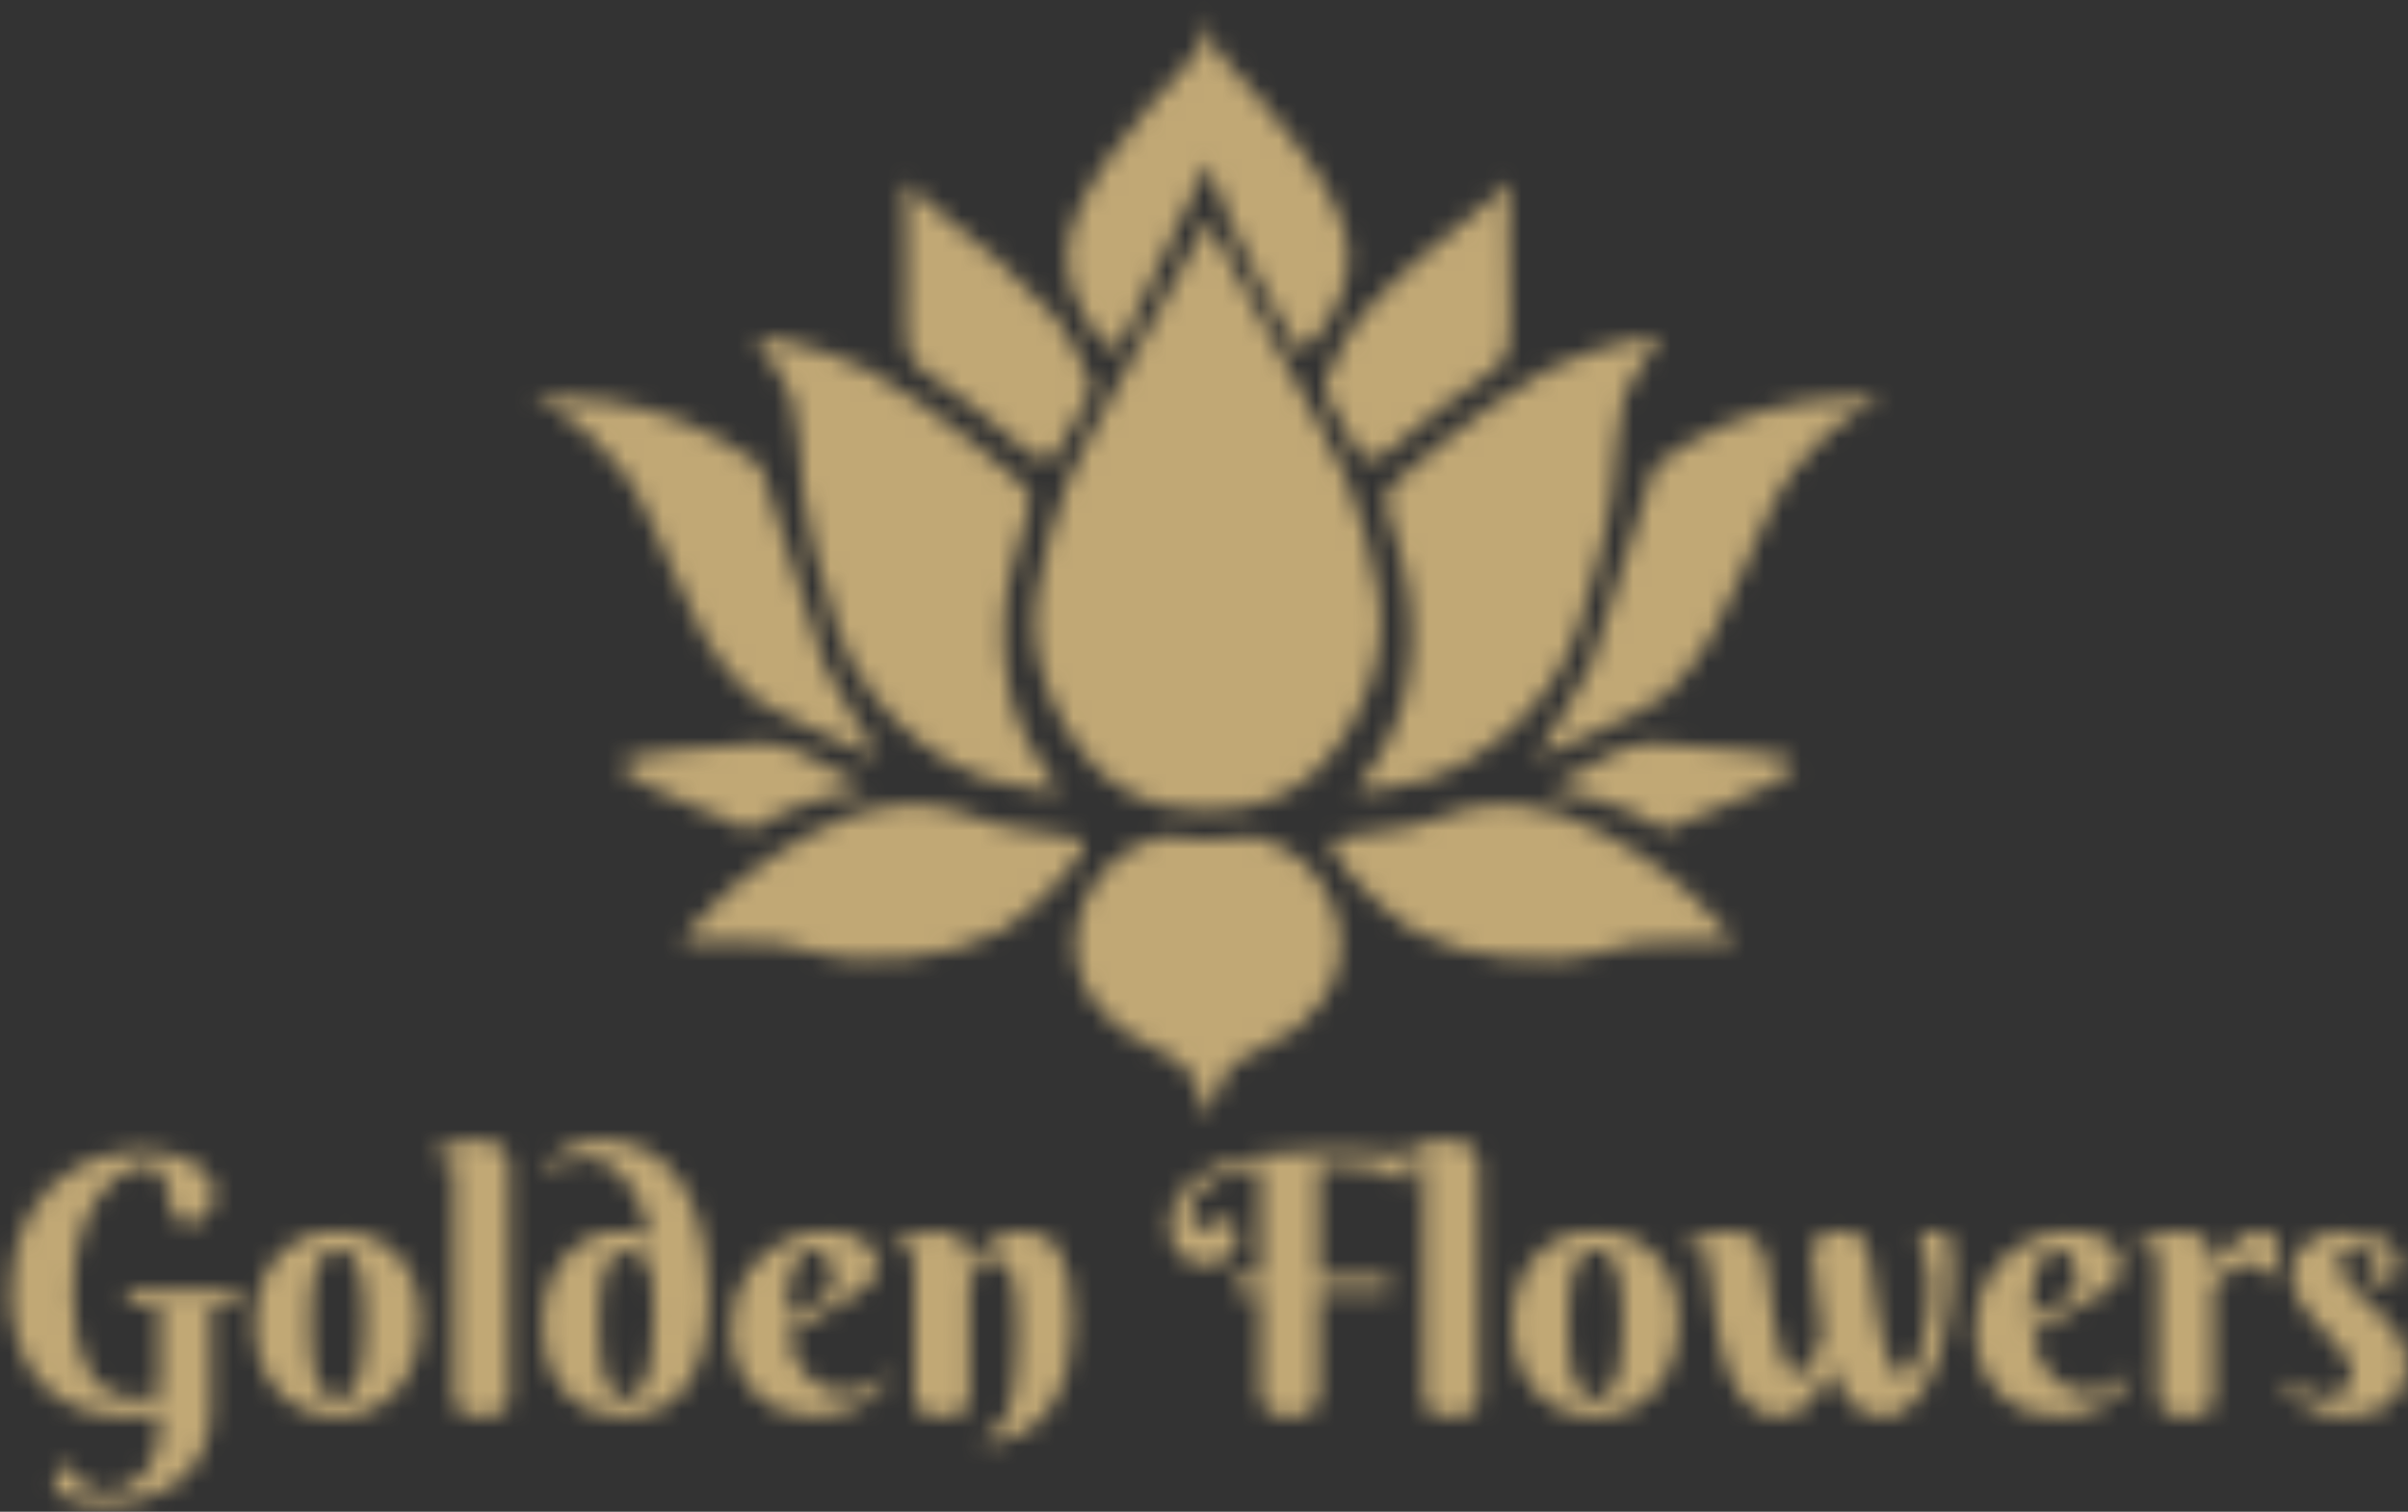 <svg width="129" height="81" viewBox="0 0 129 81" fill="none" xmlns="http://www.w3.org/2000/svg">
<rect x="0" y="0" width="129" height="81" fill="#333333" stroke="none"/>
<mask id="mask0_501_8220" style="mask-type:alpha" maskUnits="userSpaceOnUse" x="0" y="0" width="129" height="81">
<path d="M12.675 69.943H11.296V75.484C11.296 76.34 11.149 77.086 10.855 77.722C10.562 78.364 10.15 78.895 9.62 79.317C9.096 79.745 8.474 80.063 7.752 80.27C7.031 80.484 6.245 80.591 5.396 80.591C5.07 80.591 4.757 80.563 4.457 80.507C4.157 80.456 3.892 80.384 3.662 80.289C3.432 80.195 3.247 80.082 3.107 79.95C2.973 79.824 2.905 79.682 2.905 79.525C2.905 79.412 2.921 79.295 2.953 79.175C2.985 79.062 3.033 78.958 3.097 78.864C3.161 78.77 3.238 78.691 3.327 78.628C3.423 78.571 3.528 78.543 3.643 78.543C3.72 78.543 3.783 78.578 3.835 78.647C3.886 78.716 3.94 78.801 3.997 78.902C4.055 79.002 4.122 79.113 4.199 79.232C4.275 79.358 4.371 79.471 4.486 79.572C4.601 79.673 4.741 79.758 4.907 79.827C5.073 79.896 5.281 79.931 5.53 79.931C6.022 79.931 6.456 79.843 6.833 79.666C7.209 79.49 7.522 79.242 7.771 78.921C8.027 78.606 8.218 78.225 8.346 77.778C8.48 77.338 8.547 76.85 8.547 76.315V75.739C8.279 75.796 8.008 75.837 7.733 75.862C7.465 75.894 7.161 75.909 6.823 75.909C5.955 75.909 5.14 75.78 4.381 75.522C3.621 75.258 2.957 74.852 2.388 74.305C1.826 73.757 1.383 73.058 1.057 72.209C0.731 71.359 0.568 70.346 0.568 69.169C0.568 68.351 0.658 67.596 0.837 66.904C1.015 66.211 1.264 65.588 1.584 65.035C1.903 64.475 2.28 63.984 2.714 63.562C3.155 63.14 3.63 62.788 4.141 62.505C4.658 62.221 5.201 62.008 5.769 61.863C6.344 61.718 6.925 61.646 7.513 61.646C8.068 61.646 8.585 61.699 9.064 61.806C9.543 61.907 9.958 62.058 10.309 62.259C10.667 62.454 10.948 62.7 11.152 62.996C11.357 63.285 11.459 63.615 11.459 63.987C11.459 64.157 11.427 64.336 11.363 64.525C11.306 64.707 11.219 64.877 11.104 65.035C10.99 65.186 10.843 65.311 10.664 65.412C10.492 65.507 10.29 65.554 10.06 65.554C9.786 65.554 9.582 65.478 9.447 65.327C9.32 65.17 9.221 64.978 9.151 64.751C9.087 64.525 9.039 64.276 9.007 64.006C8.975 63.735 8.921 63.486 8.844 63.26C8.767 63.033 8.649 62.844 8.49 62.694C8.336 62.536 8.11 62.458 7.81 62.458C7.586 62.458 7.334 62.511 7.053 62.618C6.772 62.725 6.488 62.895 6.2 63.128C5.913 63.354 5.629 63.647 5.348 64.006C5.073 64.358 4.828 64.783 4.61 65.28C4.4 65.777 4.227 66.35 4.093 66.998C3.965 67.64 3.902 68.364 3.902 69.169C3.902 70.063 3.959 70.828 4.074 71.463C4.189 72.093 4.339 72.621 4.524 73.049C4.716 73.471 4.933 73.807 5.176 74.059C5.425 74.305 5.68 74.49 5.942 74.616C6.204 74.742 6.462 74.824 6.718 74.862C6.979 74.893 7.219 74.909 7.436 74.909C7.66 74.909 7.864 74.893 8.049 74.862C8.234 74.824 8.4 74.773 8.547 74.71V69.943H6.861V69.103H12.675V69.943Z" fill="black"/>
<path d="M13.643 70.925C13.643 70.101 13.764 69.38 14.007 68.763C14.249 68.14 14.572 67.621 14.974 67.206C15.383 66.79 15.855 66.479 16.392 66.271C16.928 66.064 17.49 65.96 18.078 65.96C18.665 65.96 19.227 66.057 19.763 66.252C20.3 66.441 20.769 66.734 21.171 67.13C21.58 67.527 21.906 68.03 22.148 68.641C22.391 69.245 22.512 69.962 22.512 70.793C22.512 71.617 22.391 72.347 22.148 72.983C21.906 73.619 21.58 74.153 21.171 74.588C20.769 75.022 20.3 75.352 19.763 75.579C19.227 75.799 18.665 75.909 18.078 75.909C17.49 75.909 16.928 75.805 16.392 75.598C15.855 75.384 15.383 75.069 14.974 74.654C14.572 74.239 14.249 73.719 14.007 73.096C13.764 72.473 13.643 71.749 13.643 70.925ZM19.533 70.831C19.533 70.327 19.514 69.843 19.476 69.377C19.444 68.905 19.377 68.486 19.275 68.121C19.173 67.756 19.026 67.467 18.834 67.253C18.643 67.033 18.39 66.922 18.078 66.922C17.765 66.922 17.512 67.039 17.321 67.272C17.129 67.498 16.982 67.8 16.88 68.178C16.778 68.549 16.711 68.974 16.679 69.452C16.647 69.931 16.631 70.422 16.631 70.925C16.631 71.428 16.647 71.922 16.679 72.407C16.711 72.885 16.778 73.313 16.88 73.691C16.982 74.069 17.129 74.374 17.321 74.607C17.512 74.833 17.765 74.946 18.078 74.946C18.39 74.946 18.643 74.827 18.834 74.588C19.026 74.349 19.173 74.034 19.275 73.644C19.377 73.254 19.444 72.813 19.476 72.322C19.514 71.831 19.533 71.334 19.533 70.831Z" fill="black"/>
<path d="M27.273 74.928C27.273 75.009 27.257 75.107 27.225 75.22C27.199 75.334 27.132 75.441 27.024 75.541C26.922 75.642 26.768 75.727 26.564 75.796C26.366 75.872 26.098 75.909 25.759 75.909C25.421 75.909 25.156 75.868 24.964 75.787C24.773 75.711 24.629 75.62 24.533 75.513C24.444 75.406 24.386 75.296 24.361 75.182C24.342 75.069 24.332 74.978 24.332 74.909V62.731C24.332 62.549 24.287 62.391 24.198 62.259C24.115 62.121 23.971 62.052 23.767 62.052C23.659 62.052 23.563 62.071 23.48 62.108C23.403 62.14 23.32 62.19 23.231 62.259L23.039 62.033C23.186 61.913 23.349 61.797 23.528 61.683C23.706 61.564 23.901 61.46 24.112 61.372C24.329 61.284 24.559 61.211 24.802 61.155C25.044 61.098 25.299 61.07 25.568 61.07C25.983 61.07 26.305 61.127 26.535 61.24C26.765 61.347 26.934 61.482 27.043 61.646C27.151 61.803 27.215 61.973 27.234 62.155C27.26 62.332 27.273 62.489 27.273 62.627V74.928Z" fill="black"/>
<path d="M35.012 70.632C35.012 70.563 35.012 70.425 35.012 70.217C35.012 70.003 35.006 69.761 34.993 69.49C34.98 69.213 34.958 68.921 34.926 68.612C34.894 68.304 34.843 68.018 34.773 67.753C34.619 67.558 34.447 67.385 34.255 67.234C34.07 67.077 33.831 66.998 33.537 66.998C33.039 66.998 32.672 67.319 32.435 67.961C32.206 68.603 32.091 69.597 32.091 70.944C32.091 71.535 32.116 72.077 32.167 72.568C32.225 73.058 32.308 73.48 32.416 73.832C32.531 74.185 32.675 74.459 32.847 74.654C33.026 74.849 33.237 74.946 33.479 74.946C34.501 74.946 35.012 73.508 35.012 70.632ZM34.897 66.479C34.776 65.85 34.606 65.264 34.389 64.723C34.172 64.175 33.91 63.704 33.604 63.307C33.304 62.911 32.959 62.599 32.569 62.373C32.186 62.146 31.771 62.033 31.324 62.033C31.069 62.033 30.836 62.064 30.625 62.127C30.421 62.19 30.242 62.266 30.089 62.354C29.935 62.435 29.808 62.517 29.706 62.599C29.61 62.675 29.54 62.731 29.495 62.769L29.246 62.439C29.399 62.243 29.584 62.061 29.801 61.891C30.025 61.721 30.267 61.576 30.529 61.457C30.791 61.337 31.066 61.243 31.353 61.174C31.647 61.104 31.937 61.07 32.225 61.07C33.17 61.07 34 61.274 34.715 61.683C35.43 62.086 36.027 62.659 36.506 63.401C36.985 64.144 37.346 65.041 37.589 66.092C37.831 67.143 37.953 68.31 37.953 69.594C37.953 70.632 37.844 71.545 37.627 72.332C37.416 73.118 37.113 73.779 36.717 74.314C36.321 74.843 35.839 75.242 35.271 75.513C34.709 75.777 34.073 75.909 33.364 75.909C32.873 75.909 32.371 75.824 31.861 75.654C31.356 75.478 30.896 75.195 30.481 74.805C30.073 74.415 29.738 73.905 29.476 73.276C29.214 72.64 29.083 71.863 29.083 70.944C29.083 70.151 29.195 69.446 29.418 68.829C29.648 68.213 29.955 67.694 30.338 67.272C30.721 66.844 31.165 66.52 31.669 66.299C32.174 66.073 32.707 65.96 33.269 65.96C33.486 65.96 33.681 65.979 33.853 66.016C34.025 66.048 34.175 66.089 34.303 66.139C34.431 66.189 34.543 66.246 34.638 66.309C34.734 66.366 34.82 66.422 34.897 66.479Z" fill="black"/>
<path d="M42.263 71.425C42.263 71.627 42.291 71.847 42.349 72.086C42.413 72.319 42.502 72.555 42.617 72.794C42.732 73.033 42.873 73.263 43.039 73.483C43.211 73.697 43.406 73.889 43.623 74.059C43.846 74.229 44.092 74.364 44.36 74.465C44.629 74.566 44.922 74.616 45.242 74.616C45.465 74.616 45.673 74.591 45.864 74.54C46.056 74.49 46.234 74.421 46.401 74.333C46.567 74.245 46.726 74.144 46.88 74.031C47.033 73.911 47.186 73.785 47.339 73.653L47.579 73.88C47.432 74.075 47.243 74.289 47.014 74.522C46.784 74.754 46.506 74.975 46.18 75.182C45.855 75.384 45.475 75.554 45.04 75.692C44.606 75.824 44.111 75.89 43.556 75.89C43 75.89 42.458 75.793 41.928 75.598C41.404 75.396 40.938 75.097 40.529 74.701C40.12 74.305 39.791 73.811 39.542 73.219C39.3 72.627 39.178 71.935 39.178 71.142C39.178 70.57 39.252 70.044 39.399 69.566C39.546 69.087 39.744 68.656 39.993 68.272C40.248 67.889 40.542 67.552 40.874 67.262C41.212 66.973 41.567 66.734 41.937 66.545C42.307 66.35 42.684 66.205 43.067 66.111C43.457 66.01 43.83 65.96 44.188 65.96C44.66 65.96 45.072 66.01 45.424 66.111C45.775 66.211 46.065 66.347 46.295 66.517C46.532 66.687 46.707 66.885 46.822 67.111C46.937 67.332 46.994 67.564 46.994 67.81C46.994 68.106 46.908 68.373 46.736 68.612C46.563 68.845 46.334 69.05 46.046 69.226L42.263 71.425ZM44.188 69.509C44.271 69.459 44.338 69.412 44.389 69.368C44.447 69.317 44.491 69.26 44.523 69.198C44.555 69.128 44.578 69.046 44.59 68.952C44.609 68.851 44.619 68.729 44.619 68.584C44.619 68.427 44.6 68.254 44.562 68.065C44.53 67.87 44.472 67.687 44.389 67.517C44.306 67.347 44.201 67.206 44.073 67.093C43.945 66.979 43.792 66.922 43.613 66.922C43.383 66.922 43.185 66.992 43.019 67.13C42.86 67.262 42.726 67.435 42.617 67.649C42.515 67.863 42.432 68.109 42.368 68.386C42.311 68.656 42.266 68.93 42.234 69.207C42.202 69.484 42.183 69.751 42.176 70.009C42.17 70.261 42.167 70.475 42.167 70.651L44.188 69.509Z" fill="black"/>
<path d="M54.504 71.057C54.504 70.264 54.465 69.632 54.389 69.16C54.319 68.681 54.223 68.32 54.102 68.074C53.98 67.823 53.846 67.659 53.699 67.583C53.552 67.501 53.402 67.461 53.249 67.461C53.064 67.461 52.898 67.511 52.751 67.612C52.611 67.706 52.486 67.816 52.377 67.942C52.275 68.068 52.186 68.194 52.109 68.32C52.039 68.445 51.978 68.54 51.927 68.603V74.909C51.927 74.99 51.914 75.091 51.889 75.211C51.863 75.324 51.8 75.434 51.697 75.541C51.602 75.642 51.455 75.727 51.257 75.796C51.065 75.872 50.8 75.909 50.462 75.909C50.123 75.909 49.855 75.868 49.657 75.787C49.466 75.711 49.319 75.62 49.217 75.513C49.114 75.406 49.05 75.296 49.025 75.182C48.999 75.069 48.987 74.978 48.987 74.909V67.621C48.987 67.439 48.942 67.281 48.853 67.149C48.77 67.011 48.626 66.941 48.422 66.941C48.313 66.941 48.22 66.96 48.144 66.998C48.067 67.036 47.984 67.089 47.895 67.159L47.694 66.922C47.84 66.803 48.003 66.687 48.182 66.573C48.367 66.454 48.565 66.35 48.776 66.262C48.987 66.174 49.213 66.101 49.456 66.045C49.699 65.988 49.954 65.96 50.222 65.96C50.637 65.96 50.96 66.029 51.19 66.167C51.42 66.299 51.589 66.46 51.697 66.649C51.806 66.838 51.87 67.036 51.889 67.243C51.914 67.445 51.927 67.615 51.927 67.753C52.163 67.42 52.432 67.121 52.732 66.856C52.853 66.743 52.987 66.633 53.134 66.526C53.287 66.419 53.447 66.325 53.613 66.243C53.785 66.155 53.964 66.085 54.149 66.035C54.341 65.985 54.536 65.96 54.734 65.96C55.168 65.96 55.551 66.041 55.883 66.205C56.221 66.369 56.506 66.642 56.736 67.026C56.965 67.41 57.141 67.92 57.262 68.556C57.384 69.185 57.444 69.969 57.444 70.906C57.444 71.819 57.361 72.612 57.195 73.285C57.029 73.958 56.812 74.531 56.544 75.003C56.276 75.475 55.972 75.859 55.634 76.155C55.296 76.457 54.954 76.693 54.609 76.863C54.264 77.033 53.932 77.149 53.613 77.212C53.3 77.281 53.029 77.319 52.799 77.325L52.694 76.938C52.885 76.894 53.061 76.825 53.22 76.731C53.386 76.636 53.536 76.498 53.67 76.315C53.805 76.133 53.923 75.903 54.025 75.626C54.127 75.343 54.213 74.99 54.283 74.569C54.36 74.147 54.414 73.65 54.446 73.077C54.485 72.498 54.504 71.825 54.504 71.057Z" fill="black"/>
<path d="M74.446 69.264H70.662V74.522C70.662 75.006 70.531 75.359 70.27 75.579C70.014 75.799 69.622 75.909 69.092 75.909C68.555 75.909 68.159 75.799 67.904 75.579C67.648 75.359 67.521 75.006 67.521 74.522V69.264H66.026V68.433H67.521V62.495C67.316 62.514 67.08 62.552 66.812 62.608C66.55 62.659 66.279 62.734 65.998 62.835C65.723 62.929 65.452 63.043 65.184 63.175C64.915 63.307 64.676 63.461 64.465 63.638C64.254 63.814 64.082 64.012 63.948 64.232C63.82 64.446 63.756 64.679 63.756 64.931C63.756 65.132 63.782 65.293 63.833 65.412C63.891 65.532 63.954 65.623 64.025 65.686C64.095 65.743 64.165 65.78 64.235 65.799C64.312 65.812 64.366 65.818 64.398 65.818C64.558 65.818 64.689 65.793 64.791 65.743C64.893 65.686 64.986 65.629 65.069 65.573C65.152 65.51 65.228 65.453 65.299 65.403C65.375 65.346 65.461 65.318 65.557 65.318C65.634 65.318 65.714 65.337 65.797 65.374C65.886 65.406 65.966 65.459 66.036 65.535C66.113 65.61 66.177 65.711 66.228 65.837C66.279 65.957 66.304 66.104 66.304 66.281C66.304 66.532 66.253 66.753 66.151 66.941C66.055 67.124 65.927 67.275 65.768 67.394C65.615 67.514 65.436 67.605 65.231 67.668C65.034 67.725 64.836 67.753 64.638 67.753C64.331 67.753 64.053 67.703 63.804 67.602C63.562 67.495 63.354 67.35 63.182 67.168C63.009 66.986 62.878 66.775 62.789 66.535C62.7 66.29 62.655 66.026 62.655 65.743C62.655 65.006 62.859 64.38 63.268 63.864C63.683 63.348 64.248 62.926 64.963 62.599C65.678 62.266 66.512 62.023 67.463 61.872C68.415 61.721 69.433 61.646 70.519 61.646C70.959 61.646 71.419 61.652 71.898 61.664C72.377 61.671 72.827 61.683 73.249 61.702C73.676 61.721 74.053 61.743 74.379 61.768C74.704 61.794 74.934 61.822 75.068 61.853C75.196 61.885 75.298 61.919 75.375 61.957C75.452 61.995 75.509 62.039 75.547 62.089C75.586 62.14 75.611 62.2 75.624 62.269C75.637 62.332 75.643 62.407 75.643 62.495C75.643 62.571 75.633 62.656 75.614 62.75C75.595 62.838 75.567 62.923 75.528 63.005C75.49 63.081 75.442 63.147 75.385 63.203C75.327 63.26 75.257 63.288 75.174 63.288C75.123 63.288 75.065 63.266 75.001 63.222C74.944 63.178 74.858 63.121 74.743 63.052C74.634 62.983 74.484 62.911 74.293 62.835C74.107 62.76 73.855 62.687 73.536 62.618C73.223 62.549 72.83 62.492 72.358 62.448C71.892 62.404 71.326 62.382 70.662 62.382V68.433H74.446V69.264Z" fill="black"/>
<path d="M79.225 74.928C79.225 75.009 79.209 75.107 79.177 75.22C79.152 75.334 79.085 75.441 78.976 75.541C78.874 75.642 78.721 75.727 78.517 75.796C78.319 75.872 78.05 75.909 77.712 75.909C77.374 75.909 77.109 75.868 76.917 75.787C76.725 75.711 76.582 75.62 76.486 75.513C76.397 75.406 76.339 75.296 76.314 75.182C76.294 75.069 76.285 74.978 76.285 74.909V62.731C76.285 62.549 76.24 62.391 76.151 62.259C76.068 62.121 75.924 62.052 75.72 62.052C75.611 62.052 75.515 62.071 75.432 62.108C75.356 62.14 75.273 62.19 75.183 62.259L74.992 62.033C75.139 61.913 75.302 61.797 75.48 61.683C75.659 61.564 75.854 61.46 76.065 61.372C76.282 61.284 76.512 61.211 76.754 61.155C76.997 61.098 77.252 61.07 77.52 61.07C77.936 61.07 78.258 61.127 78.488 61.24C78.718 61.347 78.887 61.482 78.996 61.646C79.104 61.803 79.168 61.973 79.187 62.155C79.213 62.332 79.225 62.489 79.225 62.627V74.928Z" fill="black"/>
<path d="M81.036 70.925C81.036 70.101 81.157 69.38 81.4 68.763C81.642 68.14 81.965 67.621 82.367 67.206C82.776 66.79 83.248 66.479 83.785 66.271C84.321 66.064 84.883 65.96 85.471 65.96C86.058 65.96 86.62 66.057 87.156 66.252C87.693 66.441 88.162 66.734 88.564 67.13C88.973 67.527 89.299 68.03 89.541 68.641C89.784 69.245 89.905 69.962 89.905 70.793C89.905 71.617 89.784 72.347 89.541 72.983C89.299 73.619 88.973 74.153 88.564 74.588C88.162 75.022 87.693 75.352 87.156 75.579C86.62 75.799 86.058 75.909 85.471 75.909C84.883 75.909 84.321 75.805 83.785 75.598C83.248 75.384 82.776 75.069 82.367 74.654C81.965 74.239 81.642 73.719 81.4 73.096C81.157 72.473 81.036 71.749 81.036 70.925ZM86.926 70.831C86.926 70.327 86.907 69.843 86.869 69.377C86.837 68.905 86.77 68.486 86.668 68.121C86.566 67.756 86.419 67.467 86.227 67.253C86.036 67.033 85.783 66.922 85.471 66.922C85.158 66.922 84.905 67.039 84.714 67.272C84.522 67.498 84.375 67.8 84.273 68.178C84.171 68.549 84.104 68.974 84.072 69.452C84.04 69.931 84.024 70.422 84.024 70.925C84.024 71.428 84.04 71.922 84.072 72.407C84.104 72.885 84.171 73.313 84.273 73.691C84.375 74.069 84.522 74.374 84.714 74.607C84.905 74.833 85.158 74.946 85.471 74.946C85.783 74.946 86.036 74.827 86.227 74.588C86.419 74.349 86.566 74.034 86.668 73.644C86.77 73.254 86.837 72.813 86.869 72.322C86.907 71.831 86.926 71.334 86.926 70.831Z" fill="black"/>
<path d="M103.372 68.952C103.372 68.537 103.344 68.194 103.286 67.923C103.229 67.653 103.165 67.429 103.095 67.253C103.031 67.07 102.97 66.922 102.913 66.809C102.855 66.69 102.826 66.58 102.826 66.479C102.826 66.385 102.865 66.306 102.941 66.243C103.018 66.18 103.107 66.126 103.209 66.082C103.318 66.038 103.427 66.007 103.535 65.988C103.65 65.969 103.743 65.96 103.813 65.96C103.998 65.96 104.132 65.985 104.215 66.035C104.298 66.085 104.365 66.183 104.416 66.328C104.474 66.51 104.512 66.753 104.531 67.055C104.557 67.35 104.57 67.668 104.57 68.008C104.57 68.493 104.541 69.025 104.483 69.603C104.426 70.183 104.333 70.765 104.206 71.35C104.084 71.935 103.925 72.501 103.727 73.049C103.535 73.597 103.302 74.084 103.027 74.512C102.753 74.934 102.437 75.274 102.079 75.532C101.722 75.783 101.316 75.909 100.863 75.909C100.505 75.909 100.183 75.84 99.895 75.702C99.614 75.557 99.362 75.362 99.139 75.116C98.915 74.871 98.717 74.585 98.545 74.257C98.379 73.924 98.232 73.568 98.104 73.191C97.957 73.575 97.788 73.933 97.597 74.267C97.405 74.594 97.191 74.88 96.955 75.126C96.725 75.371 96.469 75.563 96.189 75.702C95.908 75.84 95.604 75.909 95.279 75.909C94.876 75.909 94.519 75.824 94.206 75.654C93.899 75.478 93.628 75.242 93.392 74.946C93.155 74.644 92.951 74.295 92.779 73.899C92.606 73.502 92.456 73.084 92.329 72.643C92.207 72.203 92.105 71.749 92.022 71.284C91.939 70.818 91.869 70.368 91.811 69.934C91.754 69.5 91.706 69.094 91.668 68.716C91.629 68.338 91.591 68.011 91.553 67.734C91.508 67.483 91.441 67.288 91.352 67.149C91.269 67.011 91.125 66.941 90.921 66.941C90.812 66.941 90.719 66.96 90.643 66.998C90.566 67.036 90.483 67.089 90.394 67.159L90.193 66.922C90.339 66.803 90.502 66.687 90.681 66.573C90.866 66.454 91.064 66.35 91.275 66.262C91.486 66.174 91.712 66.101 91.955 66.045C92.198 65.988 92.453 65.96 92.721 65.96C93.104 65.96 93.414 66.026 93.65 66.158C93.887 66.284 94.072 66.444 94.206 66.639C94.346 66.828 94.445 67.033 94.503 67.253C94.56 67.473 94.602 67.671 94.627 67.848C94.742 68.798 94.854 69.635 94.963 70.359C95.078 71.082 95.199 71.69 95.326 72.181C95.454 72.665 95.591 73.033 95.738 73.285C95.892 73.531 96.07 73.653 96.275 73.653C96.409 73.653 96.54 73.597 96.668 73.483C96.795 73.37 96.916 73.213 97.031 73.011C97.146 72.81 97.255 72.568 97.357 72.284C97.459 71.995 97.549 71.677 97.625 71.331C97.561 70.985 97.507 70.642 97.463 70.302C97.418 69.962 97.376 69.638 97.338 69.33C97.306 69.015 97.274 68.722 97.242 68.452C97.21 68.181 97.175 67.942 97.137 67.734C97.041 67.143 97.095 66.699 97.3 66.403C97.51 66.108 97.929 65.96 98.554 65.96C98.829 65.96 99.059 65.985 99.244 66.035C99.436 66.079 99.592 66.167 99.713 66.299C99.841 66.425 99.943 66.602 100.02 66.828C100.097 67.048 100.157 67.332 100.202 67.678C100.323 68.622 100.441 69.465 100.556 70.208C100.671 70.95 100.793 71.576 100.92 72.086C101.048 72.596 101.185 72.986 101.332 73.257C101.485 73.521 101.664 73.653 101.869 73.653C102.086 73.653 102.287 73.521 102.472 73.257C102.657 72.992 102.817 72.643 102.951 72.209C103.085 71.775 103.187 71.274 103.257 70.708C103.334 70.141 103.372 69.556 103.372 68.952Z" fill="black"/>
<path d="M108.909 71.425C108.909 71.627 108.937 71.847 108.995 72.086C109.059 72.319 109.148 72.555 109.263 72.794C109.378 73.033 109.518 73.263 109.684 73.483C109.857 73.697 110.052 73.889 110.269 74.059C110.492 74.229 110.738 74.364 111.006 74.465C111.274 74.566 111.568 74.616 111.887 74.616C112.111 74.616 112.318 74.591 112.51 74.54C112.702 74.49 112.88 74.421 113.046 74.333C113.212 74.245 113.372 74.144 113.525 74.031C113.679 73.911 113.832 73.785 113.985 73.653L114.225 73.88C114.078 74.075 113.889 74.289 113.659 74.522C113.43 74.754 113.152 74.975 112.826 75.182C112.5 75.384 112.12 75.554 111.686 75.692C111.252 75.824 110.757 75.89 110.202 75.89C109.646 75.89 109.103 75.793 108.573 75.598C108.05 75.396 107.584 75.097 107.175 74.701C106.766 74.305 106.437 73.811 106.188 73.219C105.946 72.627 105.824 71.935 105.824 71.142C105.824 70.57 105.898 70.044 106.045 69.566C106.192 69.087 106.389 68.656 106.639 68.272C106.894 67.889 107.188 67.552 107.52 67.262C107.858 66.973 108.213 66.734 108.583 66.545C108.953 66.35 109.33 66.205 109.713 66.111C110.103 66.01 110.476 65.96 110.834 65.96C111.306 65.96 111.718 66.01 112.069 66.111C112.421 66.211 112.711 66.347 112.941 66.517C113.177 66.687 113.353 66.885 113.468 67.111C113.583 67.332 113.64 67.564 113.64 67.81C113.64 68.106 113.554 68.373 113.382 68.612C113.209 68.845 112.979 69.05 112.692 69.226L108.909 71.425ZM110.834 69.509C110.917 69.459 110.984 69.412 111.035 69.368C111.092 69.317 111.137 69.26 111.169 69.198C111.201 69.128 111.223 69.046 111.236 68.952C111.255 68.851 111.265 68.729 111.265 68.584C111.265 68.427 111.246 68.254 111.207 68.065C111.175 67.87 111.118 67.687 111.035 67.517C110.952 67.347 110.847 67.206 110.719 67.093C110.591 66.979 110.438 66.922 110.259 66.922C110.029 66.922 109.831 66.992 109.665 67.13C109.506 67.262 109.372 67.435 109.263 67.649C109.161 67.863 109.078 68.109 109.014 68.386C108.956 68.656 108.912 68.93 108.88 69.207C108.848 69.484 108.829 69.751 108.822 70.009C108.816 70.261 108.813 70.475 108.813 70.651L110.834 69.509Z" fill="black"/>
<path d="M118.573 67.951C118.816 67.587 119.074 67.256 119.349 66.96C119.464 66.834 119.588 66.712 119.722 66.592C119.857 66.473 119.994 66.366 120.134 66.271C120.281 66.177 120.431 66.101 120.585 66.045C120.738 65.988 120.891 65.96 121.044 65.96C121.37 65.96 121.625 66.057 121.811 66.252C121.996 66.441 122.088 66.709 122.088 67.055C122.088 67.269 122.069 67.476 122.031 67.678C121.999 67.873 121.932 68.112 121.83 68.395H121.562C121.523 68.2 121.434 68.04 121.293 67.914C121.153 67.782 120.949 67.716 120.68 67.716C120.482 67.716 120.288 67.753 120.096 67.829C119.904 67.898 119.716 67.986 119.531 68.093C119.352 68.2 119.18 68.317 119.014 68.442C118.854 68.568 118.707 68.688 118.573 68.801V74.928C118.573 75.009 118.56 75.107 118.535 75.22C118.509 75.334 118.445 75.441 118.343 75.541C118.247 75.642 118.101 75.727 117.903 75.796C117.711 75.872 117.446 75.909 117.108 75.909C116.769 75.909 116.501 75.868 116.303 75.787C116.111 75.711 115.965 75.62 115.862 75.513C115.76 75.406 115.696 75.296 115.671 75.182C115.645 75.069 115.633 74.978 115.633 74.909V67.621C115.633 67.439 115.588 67.281 115.498 67.149C115.415 67.011 115.272 66.941 115.067 66.941C114.959 66.941 114.866 66.96 114.79 66.998C114.713 67.036 114.63 67.089 114.541 67.159L114.339 66.922C114.486 66.803 114.649 66.687 114.828 66.573C115.013 66.454 115.211 66.35 115.422 66.262C115.633 66.174 115.859 66.101 116.102 66.045C116.345 65.988 116.6 65.96 116.868 65.96C117.143 65.96 117.376 65.997 117.567 66.073C117.765 66.142 117.925 66.237 118.046 66.356C118.174 66.469 118.273 66.598 118.343 66.743C118.413 66.888 118.465 67.036 118.496 67.187C118.535 67.332 118.557 67.473 118.563 67.612C118.57 67.744 118.573 67.857 118.573 67.951Z" fill="black"/>
<path d="M126.389 66.715C126.242 66.715 126.102 66.734 125.968 66.772C125.84 66.809 125.725 66.872 125.623 66.96C125.521 67.042 125.441 67.149 125.383 67.281C125.326 67.407 125.297 67.558 125.297 67.734C125.297 67.98 125.386 68.225 125.565 68.471C125.75 68.71 125.977 68.962 126.245 69.226C126.52 69.484 126.814 69.754 127.127 70.038C127.446 70.315 127.74 70.61 128.008 70.925C128.282 71.233 128.509 71.564 128.688 71.916C128.873 72.269 128.966 72.646 128.966 73.049C128.966 73.502 128.886 73.905 128.726 74.257C128.573 74.61 128.349 74.909 128.056 75.154C127.768 75.4 127.417 75.588 127.002 75.721C126.593 75.846 126.137 75.909 125.632 75.909C125.192 75.909 124.793 75.85 124.435 75.73C124.077 75.604 123.758 75.453 123.477 75.277C123.203 75.094 122.966 74.902 122.768 74.701C122.57 74.5 122.417 74.317 122.309 74.153L122.644 73.918C122.727 74.012 122.832 74.116 122.96 74.229C123.088 74.336 123.228 74.437 123.381 74.531C123.541 74.626 123.71 74.704 123.889 74.767C124.068 74.824 124.25 74.852 124.435 74.852C124.895 74.852 125.272 74.745 125.565 74.531C125.859 74.311 126.006 73.987 126.006 73.559C126.006 73.32 125.926 73.074 125.766 72.823C125.607 72.564 125.406 72.3 125.163 72.029C124.92 71.759 124.658 71.479 124.378 71.189C124.097 70.9 123.835 70.601 123.592 70.293C123.349 69.984 123.148 69.666 122.989 69.339C122.829 69.012 122.749 68.672 122.749 68.32C122.749 67.923 122.829 67.577 122.989 67.281C123.155 66.986 123.372 66.74 123.64 66.545C123.915 66.35 124.224 66.205 124.569 66.111C124.92 66.01 125.281 65.96 125.651 65.96C126.079 65.96 126.469 65.997 126.82 66.073C127.171 66.148 127.471 66.265 127.72 66.422C127.976 66.573 128.171 66.765 128.305 66.998C128.445 67.231 128.515 67.501 128.515 67.81C128.515 68.049 128.436 68.257 128.276 68.433C128.116 68.609 127.893 68.697 127.605 68.697C127.331 68.697 127.12 68.641 126.973 68.527C126.833 68.408 126.763 68.247 126.763 68.046C126.763 67.914 126.794 67.81 126.858 67.734C126.929 67.659 127.005 67.599 127.088 67.555C127.171 67.505 127.245 67.464 127.308 67.432C127.379 67.394 127.414 67.347 127.414 67.291C127.414 67.115 127.318 66.976 127.127 66.875C126.935 66.768 126.689 66.715 126.389 66.715Z" fill="black"/>
<path fill-rule="evenodd" clip-rule="evenodd" d="M59.929 18.685C59.13 18.818 57.194 16.429 57.17 13.713C57.144 10.523 61.349 5.901 63.225 3.84C63.658 3.363 63.967 3.024 64.071 2.87C64.704 1.941 64.743 0.747 64.743 0.747C64.743 0.747 64.696 1.941 65.328 2.87C65.432 3.024 65.741 3.363 66.174 3.84C68.05 5.901 72.255 10.523 72.23 13.713C72.206 16.421 70.269 18.818 69.471 18.685C69.297 18.498 65.818 12.37 64.696 8.74C64.696 8.74 60.111 18.498 59.929 18.685ZM78.496 11.834C79.54 11.015 80.365 10.367 80.894 9.7C80.784 10.608 80.827 13.352 80.857 15.341C80.869 16.073 80.878 16.702 80.878 17.101C80.878 17.46 80.851 17.824 80.825 18.185C80.816 18.303 80.807 18.42 80.799 18.537C80.76 19.185 80.349 19.591 79.851 19.942C79.707 20.043 79.563 20.144 79.419 20.245C78.676 20.768 77.932 21.291 77.21 21.847C76.62 22.299 76.051 22.78 75.482 23.261C75.197 23.501 74.912 23.741 74.625 23.978C74.42 24.15 74.198 24.321 73.969 24.462C73.503 24.743 72.981 24.618 72.696 24.126C72.127 23.143 71.574 22.143 71.044 21.129C70.941 20.933 70.925 20.621 71.004 20.418C71.273 19.747 71.597 19.099 71.937 18.459C72.198 17.967 72.499 17.491 72.831 17.046C75.019 14.566 76.986 13.021 78.496 11.834ZM64.704 43.414C64.174 43.406 63.486 43.359 62.949 43.274C61.186 42.992 59.668 42.188 58.466 40.869C57.502 39.808 56.775 38.59 56.245 37.263C55.557 35.545 55.265 33.758 55.533 31.923C55.7 30.823 55.953 29.73 56.253 28.66C56.806 26.693 57.526 24.773 58.585 23.017C59.431 21.611 64.664 11.9 64.696 11.83C64.728 11.9 69.961 21.611 70.807 23.017C71.874 24.773 72.585 26.693 73.139 28.66C73.439 29.73 73.7 30.823 73.858 31.923C74.127 33.758 73.835 35.545 73.147 37.263C72.617 38.59 71.898 39.808 70.925 40.869C69.724 42.188 68.206 42.992 66.443 43.274C65.913 43.359 65.233 43.406 64.704 43.414ZM76.57 41.721C77.866 41.284 79.036 40.589 80.119 39.746C82.151 38.169 83.653 36.194 84.499 33.782C84.93 32.559 85.261 31.297 85.592 30.035C85.685 29.678 85.778 29.321 85.874 28.965C86.325 27.295 86.483 25.578 86.578 23.852C86.625 23.041 86.768 22.229 86.949 21.433C87.115 20.699 88.957 18.013 88.957 18.013C88.957 18.013 86.151 18.193 82.878 19.824C81.858 20.433 80.854 21.073 79.874 21.745C78.862 22.439 75.558 25.039 74.949 25.671C74.871 25.753 74.799 25.826 74.733 25.892C74.142 26.491 74.054 26.58 74.396 27.592C74.791 28.762 75.147 29.957 75.376 31.159C75.771 33.282 75.732 35.421 75.21 37.513C74.579 39.678 73.593 41.053 72.996 41.886L72.996 41.886L72.996 41.886C72.838 42.107 72.707 42.29 72.617 42.439C72.554 42.556 75.637 42.041 76.57 41.721ZM77.001 43.853C77.285 43.752 77.57 43.651 77.858 43.564C77.88 43.557 77.909 43.547 77.944 43.535C78.466 43.357 80.434 42.686 83.479 43.572C89.977 46.054 92.902 50.511 92.902 50.511C92.902 50.511 88.886 50.347 87.74 50.558C87.323 50.633 86.915 50.738 86.505 50.844L86.505 50.844L86.504 50.844C86.191 50.925 85.877 51.006 85.558 51.073L85.5 51.085L85.436 51.099C85.365 51.114 85.294 51.129 85.224 51.144C84.693 51.259 84.157 51.374 83.621 51.393C82.68 51.425 81.732 51.401 80.791 51.315C79.937 51.237 79.068 51.112 78.246 50.87C77.36 50.613 76.506 50.23 75.66 49.84C75.083 49.574 72.886 47.592 72.38 46.905L72.28 46.769L72.28 46.769C71.997 46.386 71.717 46.007 71.463 45.609C71.186 45.172 71.297 44.953 71.811 44.875C72.18 44.82 72.55 44.768 72.919 44.717C73.797 44.595 74.674 44.473 75.542 44.297C76.039 44.194 76.52 44.024 77.001 43.853ZM88.665 24.945C91.092 23.103 93.827 21.948 96.847 21.495C98.009 21.316 100.752 21.222 100.847 21.292L100.824 21.302C100.419 21.464 98.496 22.236 96.088 25.187C95.427 26.033 94.98 26.994 94.531 27.958C94.471 28.088 94.41 28.219 94.349 28.349C93.947 29.197 93.608 29.985 93.288 30.731L93.287 30.732L93.287 30.733L93.287 30.734C92.254 33.138 91.41 35.104 89.226 37.224C88.293 38.122 82.277 40.636 82.277 40.636C82.277 40.636 85.1 36.21 85.25 35.593L88.665 24.945ZM84.485 41.415L84.484 41.415C84.015 41.671 83.543 41.929 83.068 42.189L83.078 42.191L83.099 42.196L83.178 42.214L83.178 42.214C83.851 42.362 87.319 43.127 88.957 44.351C89.092 44.453 89.361 44.484 89.526 44.421L90.475 43.922C90.753 43.794 91.039 43.684 91.325 43.575L91.325 43.575C91.527 43.498 91.73 43.42 91.93 43.336L92.109 43.259L92.109 43.259C92.975 42.887 93.846 42.512 94.697 42.103C95.139 41.892 95.55 41.603 95.954 41.315C96.191 41.143 96.159 40.901 95.898 40.745C95.764 40.667 95.614 40.612 95.456 40.581C95.303 40.553 95.151 40.524 94.999 40.495C94.432 40.386 93.863 40.277 93.29 40.222C91.685 40.058 90.08 39.902 88.467 39.808C88.114 39.788 87.744 39.896 87.385 40.001C87.319 40.02 87.252 40.039 87.186 40.058C86.983 40.116 86.79 40.203 86.599 40.289C86.507 40.33 86.417 40.371 86.325 40.409C85.727 40.737 85.131 41.062 84.532 41.389L84.515 41.398L84.496 41.409L84.485 41.415ZM56.403 41.894L56.403 41.894C56.562 42.115 56.693 42.298 56.782 42.447C56.846 42.557 53.763 42.041 52.83 41.729C51.533 41.292 50.363 40.597 49.28 39.754C47.249 38.17 45.747 36.195 44.901 33.79C44.468 32.556 44.136 31.293 43.804 30.027C43.712 29.676 43.62 29.325 43.525 28.974C43.083 27.303 42.924 25.586 42.822 23.861C42.774 23.049 42.624 22.237 42.45 21.441C42.292 20.715 40.442 18.022 40.442 18.022C40.442 18.022 43.248 18.201 46.521 19.833C47.541 20.442 48.545 21.082 49.525 21.753C50.529 22.448 53.842 25.047 54.45 25.68C54.532 25.764 54.606 25.839 54.674 25.907C55.258 26.499 55.344 26.585 55.004 27.6C54.609 28.763 54.253 29.957 54.024 31.168C53.628 33.283 53.668 35.422 54.19 37.522C54.82 39.686 55.806 41.062 56.403 41.894ZM45.92 43.563C39.422 46.053 36.497 50.503 36.497 50.503C36.497 50.503 40.513 50.339 41.659 50.55C42.082 50.626 42.499 50.733 42.916 50.84L42.916 50.84L42.916 50.84L42.916 50.84L42.916 50.84L42.916 50.84L42.916 50.84C43.224 50.92 43.532 50.999 43.841 51.065C43.952 51.088 44.063 51.112 44.175 51.136L44.175 51.136L44.175 51.136L44.175 51.136L44.175 51.136C44.707 51.25 45.242 51.366 45.778 51.385C46.719 51.424 47.667 51.401 48.608 51.307C49.462 51.229 50.331 51.104 51.154 50.862C52.039 50.605 52.901 50.214 53.739 49.832C54.316 49.566 56.514 47.584 57.02 46.897C57.336 46.475 57.652 46.046 57.937 45.601C58.213 45.164 58.095 44.945 57.589 44.867C57.212 44.81 56.835 44.758 56.457 44.705L56.456 44.705L56.456 44.705L56.456 44.705L56.456 44.705L56.456 44.705L56.456 44.705L56.456 44.705L56.455 44.705L56.455 44.705L56.455 44.705C55.587 44.584 54.716 44.463 53.857 44.289C53.361 44.186 52.88 44.016 52.399 43.845L52.398 43.845L52.398 43.845L52.398 43.845L52.398 43.845L52.398 43.845C52.114 43.744 51.829 43.642 51.541 43.556C51.515 43.548 51.48 43.536 51.436 43.522C50.885 43.34 48.927 42.696 45.92 43.563ZM32.552 21.495C35.572 21.948 38.308 23.103 40.734 24.945L44.15 35.593C44.3 36.21 47.122 40.636 47.122 40.636C47.122 40.636 41.106 38.122 40.173 37.224C37.99 35.104 37.145 33.138 36.113 30.734C35.792 29.987 35.453 29.198 35.05 28.349C34.989 28.219 34.929 28.088 34.868 27.958C34.42 26.994 33.973 26.033 33.311 25.187C30.903 22.236 28.98 21.464 28.576 21.302L28.552 21.292C28.647 21.222 31.39 21.316 32.552 21.495ZM48.529 17.101C48.529 17.46 48.556 17.824 48.583 18.185C48.592 18.303 48.6 18.42 48.608 18.537C48.656 19.185 49.067 19.591 49.557 19.942C49.806 20.12 50.057 20.297 50.308 20.473L50.308 20.473L50.308 20.473L50.308 20.473C50.947 20.922 51.584 21.37 52.197 21.847C52.788 22.305 53.357 22.784 53.926 23.262L53.926 23.262C54.211 23.502 54.495 23.741 54.782 23.978C54.988 24.15 55.209 24.321 55.438 24.462C55.905 24.743 56.427 24.618 56.711 24.126C57.281 23.135 57.834 22.136 58.364 21.129C58.466 20.933 58.482 20.621 58.403 20.418C58.126 19.747 57.81 19.099 57.47 18.459C57.209 17.967 56.917 17.491 56.577 17.046C54.386 14.569 52.422 13.024 50.914 11.838C49.869 11.017 49.044 10.368 48.513 9.7C48.613 10.571 48.577 13.132 48.549 15.095C48.537 15.931 48.527 16.658 48.529 17.101ZM44.915 41.415C44.3 41.079 43.689 40.745 43.075 40.409C42.983 40.371 42.892 40.33 42.801 40.289L42.801 40.289L42.801 40.289L42.801 40.289L42.801 40.289C42.609 40.203 42.416 40.116 42.213 40.058C42.147 40.039 42.081 40.02 42.014 40.001C41.656 39.896 41.285 39.788 40.932 39.808C39.319 39.902 37.715 40.058 36.11 40.222C35.536 40.277 34.968 40.386 34.4 40.495C34.248 40.524 34.096 40.553 33.944 40.581C33.786 40.612 33.636 40.667 33.501 40.745C33.24 40.901 33.209 41.143 33.446 41.315C33.849 41.603 34.26 41.892 34.703 42.103C35.553 42.512 36.425 42.887 37.291 43.259L37.47 43.336C37.669 43.42 37.872 43.498 38.074 43.575L38.075 43.575C38.361 43.684 38.647 43.794 38.924 43.922L39.873 44.421C40.039 44.484 40.308 44.453 40.442 44.351C42.081 43.127 45.549 42.362 46.221 42.214L46.221 42.214C46.282 42.2 46.32 42.192 46.332 42.189C45.856 41.929 45.386 41.672 44.917 41.416L44.915 41.415ZM62.609 44.859C63.257 44.976 64.055 45.023 64.704 45.023C65.352 45.023 66.142 44.976 66.814 44.859C66.988 44.828 67.186 44.82 67.352 44.867C69.17 45.39 70.506 46.506 71.265 48.216C72.443 50.862 71.605 53.298 69.526 55.046C69.178 55.335 67.882 56.061 67.605 56.155C66.79 56.436 66.126 56.935 65.581 57.583C65.406 57.792 65 59.012 64.811 59.58C64.753 59.755 64.715 59.869 64.711 59.871C64.708 59.869 64.671 59.757 64.613 59.583C64.425 59.015 64.017 57.787 63.842 57.583C63.296 56.943 62.632 56.436 61.818 56.155C61.533 56.053 60.245 55.335 59.897 55.046C57.81 53.298 56.98 50.862 58.158 48.216C58.917 46.506 60.253 45.398 62.071 44.867C62.237 44.82 62.435 44.828 62.609 44.859Z" fill="white"/>
</mask>
<g mask="url(#mask0_501_8220)">
<rect width="167.919" height="103.594" transform="matrix(0.992 -0.129 0.132 0.991 -27.635 4.278)" fill="url(#paint0_linear_501_8220)"/>
<rect width="167.919" height="103.594" transform="matrix(0.992 -0.129 0.132 0.991 -27.635 4.278)" fill="url(#paint1_linear_501_8220)" style="mix-blend-mode:overlay"/>
<rect width="167.919" height="103.594" transform="matrix(0.992 -0.129 0.132 0.991 -27.635 4.278)" fill="#C1A875" style="mix-blend-mode:color"/>
</g>
<defs>
<linearGradient id="paint0_linear_501_8220" x1="9.31" y1="64.792" x2="153.692" y2="9.969" gradientUnits="userSpaceOnUse">
<stop stop-color="#576265"/>
<stop offset="0.172" stop-color="#9EA1A1"/>
<stop offset="0.457" stop-color="#C7CACA"/>
<stop offset="0.554" stop-color="#7B8487"/>
<stop offset="0.776" stop-color="#C0C0C0"/>
<stop offset="0.925" stop-color="#757A7B"/>
<stop offset="1" stop-color="#B6BABB"/>
</linearGradient>
<linearGradient id="paint1_linear_501_8220" x1="67.032" y1="51.797" x2="53.187" y2="-6.771" gradientUnits="userSpaceOnUse">
<stop stop-color="white" stop-opacity="0"/>
<stop offset="1" stop-color="white"/>
</linearGradient>
</defs>
</svg>
